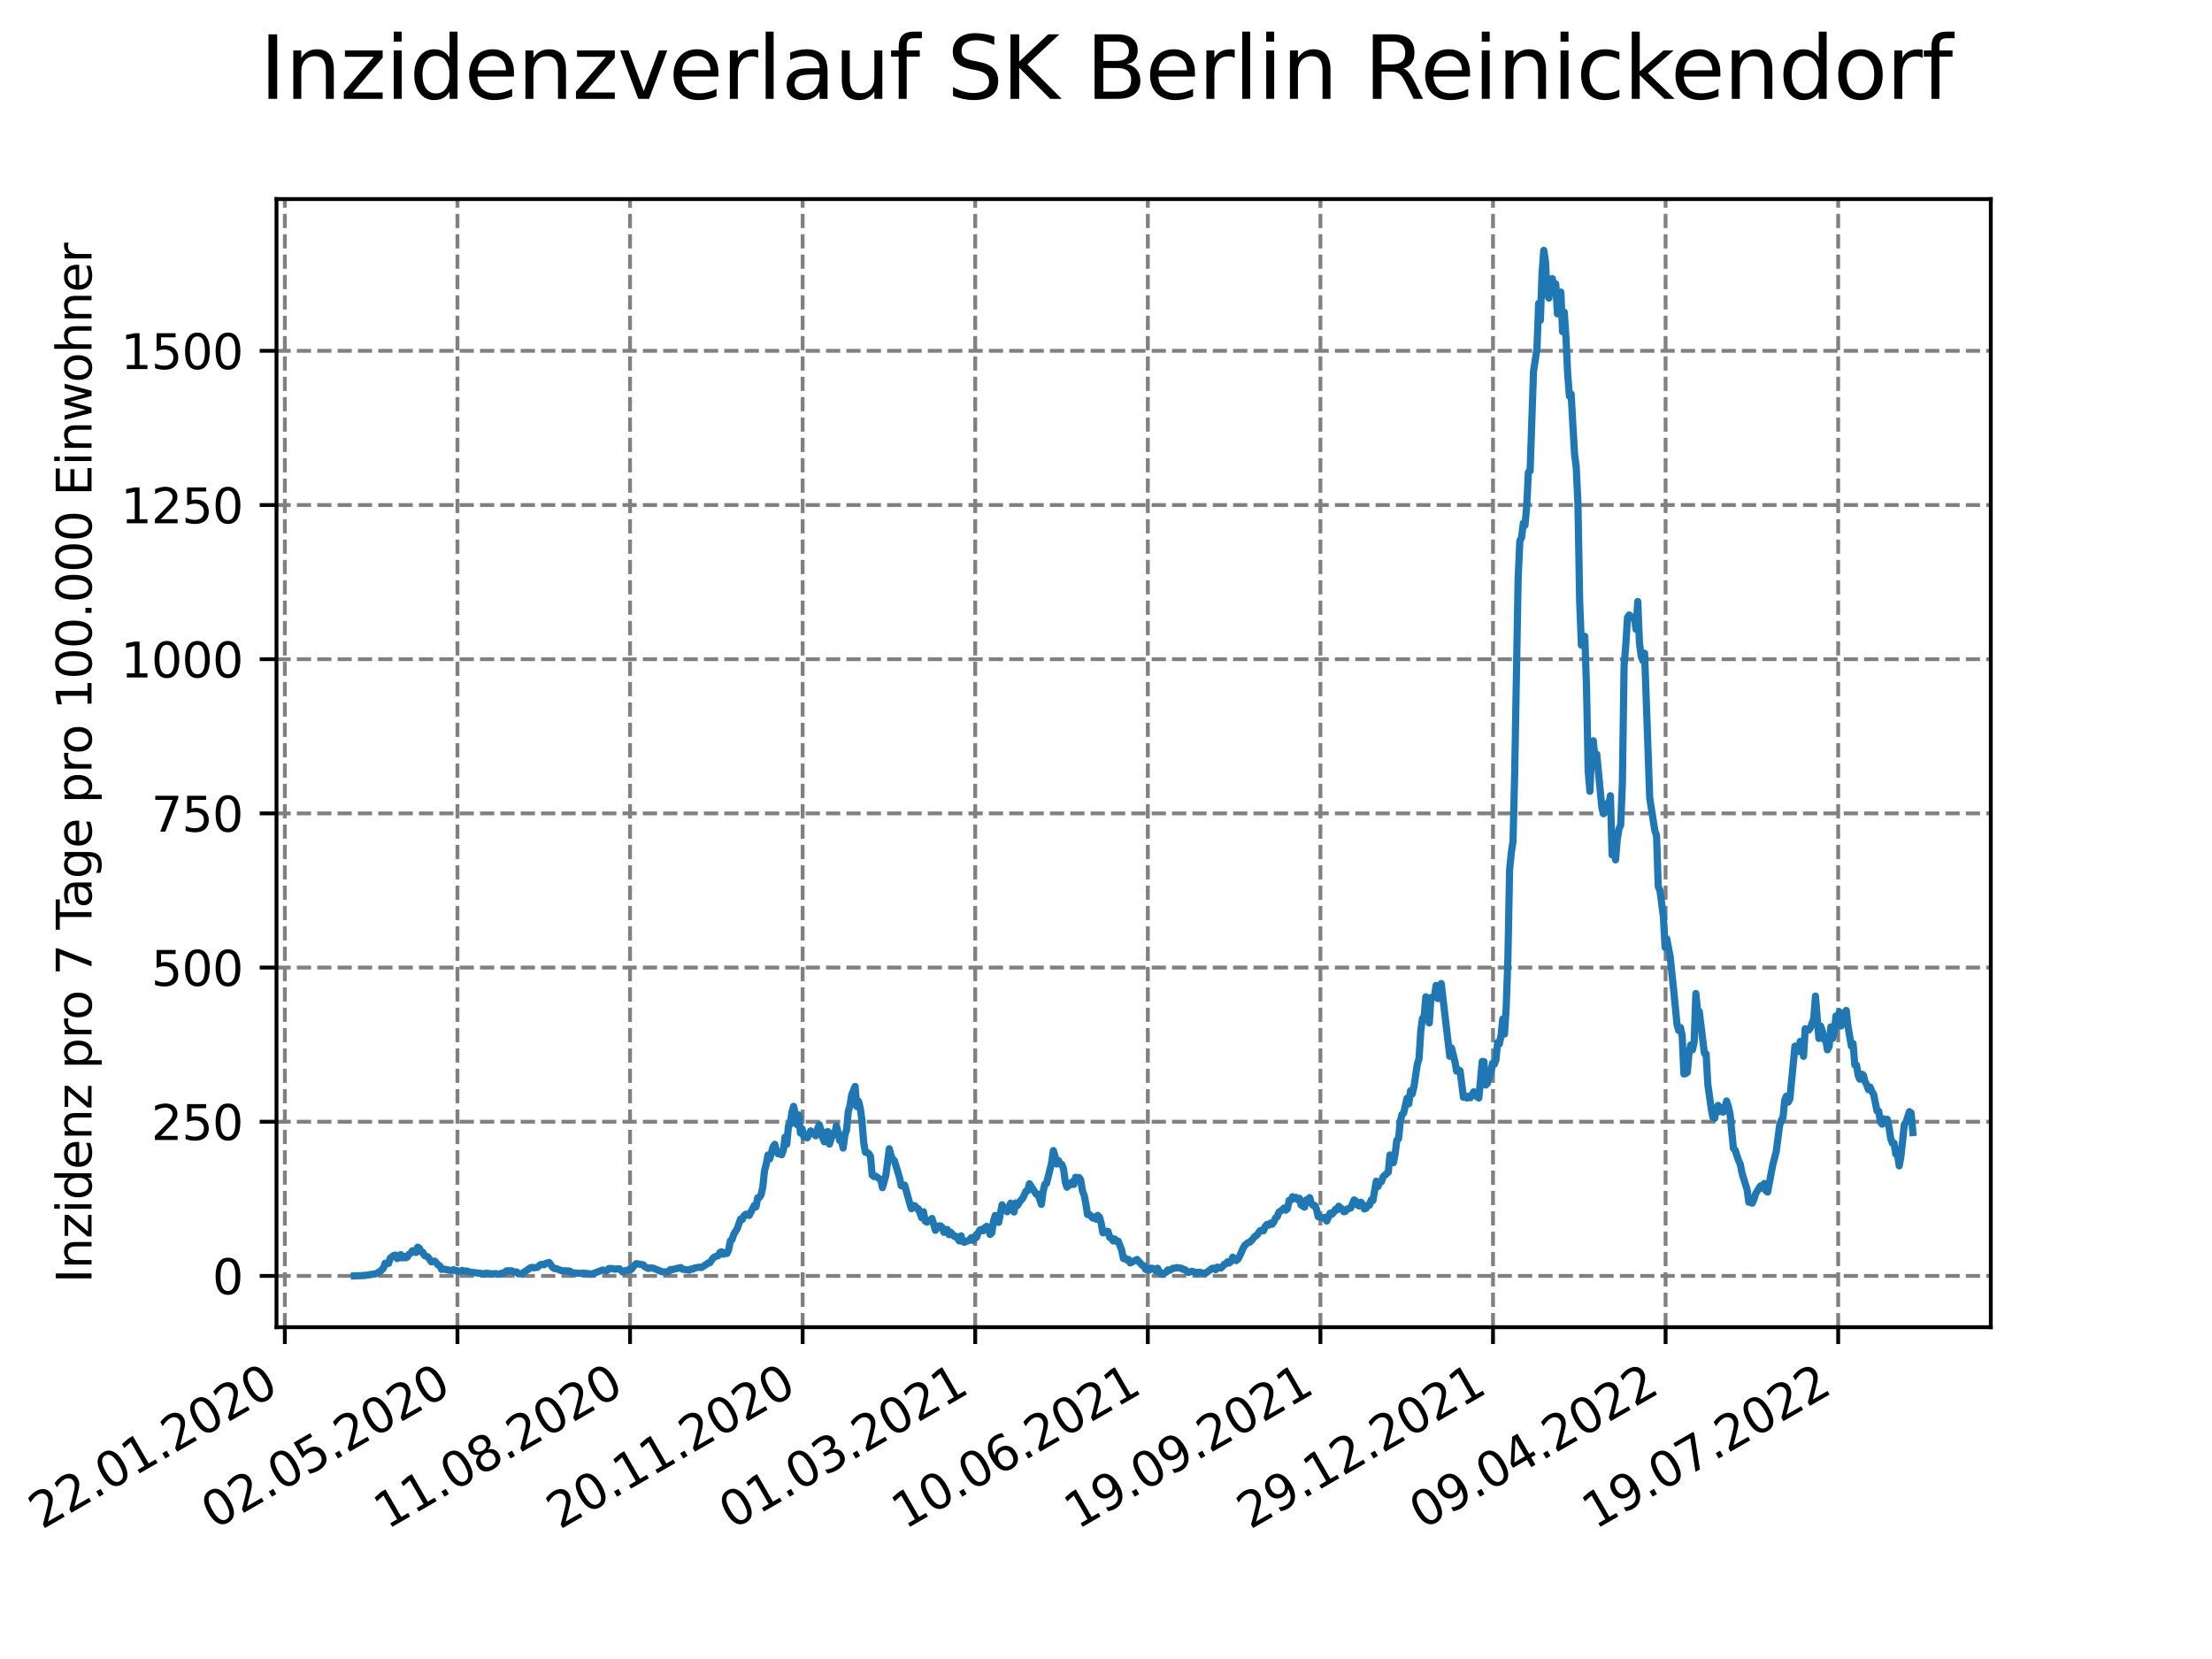 <?xml version="1.0" encoding="utf-8" standalone="no"?>
<!DOCTYPE svg PUBLIC "-//W3C//DTD SVG 1.1//EN"
  "http://www.w3.org/Graphics/SVG/1.1/DTD/svg11.dtd">
<svg xmlns:xlink="http://www.w3.org/1999/xlink" width="460.8pt" height="345.6pt" viewBox="0 0 460.8 345.6" xmlns="http://www.w3.org/2000/svg" version="1.1">
 <defs>
  <style type="text/css">*{stroke-linejoin: round; stroke-linecap: butt}</style>
 </defs>
 <g id="figure_1">
  <g id="patch_1">
   <path d="M 0 345.6 
L 460.8 345.6 
L 460.8 0 
L 0 0 
z
" style="fill: #ffffff"/>
  </g>
  <g id="axes_1">
   <g id="patch_2">
    <path d="M 57.6 276.48 
L 414.72 276.48 
L 414.72 41.472 
L 57.6 41.472 
z
" style="fill: #ffffff"/>
   </g>
   <g id="matplotlib.axis_1">
    <g id="xtick_1">
     <g id="line2d_1">
      <path d="M 59.341 276.48 
L 59.341 41.472 
" clip-path="url(#p5031fd08d4)" style="fill: none; stroke-dasharray: 2.96,1.28; stroke-dashoffset: 0; stroke: #808080; stroke-width: 0.8"/>
     </g>
     <g id="line2d_2">
      <defs>
       <path id="mb31aa13978" d="M 0 0 
L 0 3.5 
" style="stroke: #000000; stroke-width: 0.8"/>
      </defs>
      <g>
       <use xlink:href="#mb31aa13978" x="59.341" y="276.48" style="stroke: #000000; stroke-width: 0.8"/>
      </g>
     </g>
     <g id="text_1">
      <!-- 22.01.2020 -->
      <g transform="translate(8.716 318.689)rotate(-30)scale(0.1 -0.1)">
       <defs>
        <path id="DejaVuSans-32" d="M 1228 531 
L 3431 531 
L 3431 0 
L 469 0 
L 469 531 
Q 828 903 1448 1529 
Q 2069 2156 2228 2338 
Q 2531 2678 2651 2914 
Q 2772 3150 2772 3378 
Q 2772 3750 2511 3984 
Q 2250 4219 1831 4219 
Q 1534 4219 1204 4116 
Q 875 4013 500 3803 
L 500 4441 
Q 881 4594 1212 4672 
Q 1544 4750 1819 4750 
Q 2544 4750 2975 4387 
Q 3406 4025 3406 3419 
Q 3406 3131 3298 2873 
Q 3191 2616 2906 2266 
Q 2828 2175 2409 1742 
Q 1991 1309 1228 531 
z
" transform="scale(0.016)"/>
        <path id="DejaVuSans-2e" d="M 684 794 
L 1344 794 
L 1344 0 
L 684 0 
L 684 794 
z
" transform="scale(0.016)"/>
        <path id="DejaVuSans-30" d="M 2034 4250 
Q 1547 4250 1301 3770 
Q 1056 3291 1056 2328 
Q 1056 1369 1301 889 
Q 1547 409 2034 409 
Q 2525 409 2770 889 
Q 3016 1369 3016 2328 
Q 3016 3291 2770 3770 
Q 2525 4250 2034 4250 
z
M 2034 4750 
Q 2819 4750 3233 4129 
Q 3647 3509 3647 2328 
Q 3647 1150 3233 529 
Q 2819 -91 2034 -91 
Q 1250 -91 836 529 
Q 422 1150 422 2328 
Q 422 3509 836 4129 
Q 1250 4750 2034 4750 
z
" transform="scale(0.016)"/>
        <path id="DejaVuSans-31" d="M 794 531 
L 1825 531 
L 1825 4091 
L 703 3866 
L 703 4441 
L 1819 4666 
L 2450 4666 
L 2450 531 
L 3481 531 
L 3481 0 
L 794 0 
L 794 531 
z
" transform="scale(0.016)"/>
       </defs>
       <use xlink:href="#DejaVuSans-32"/>
       <use xlink:href="#DejaVuSans-32" x="63.623"/>
       <use xlink:href="#DejaVuSans-2e" x="127.246"/>
       <use xlink:href="#DejaVuSans-30" x="159.033"/>
       <use xlink:href="#DejaVuSans-31" x="222.656"/>
       <use xlink:href="#DejaVuSans-2e" x="286.279"/>
       <use xlink:href="#DejaVuSans-32" x="318.066"/>
       <use xlink:href="#DejaVuSans-30" x="381.689"/>
       <use xlink:href="#DejaVuSans-32" x="445.312"/>
       <use xlink:href="#DejaVuSans-30" x="508.936"/>
      </g>
     </g>
    </g>
    <g id="xtick_2">
     <g id="line2d_3">
      <path d="M 95.295 276.48 
L 95.295 41.472 
" clip-path="url(#p5031fd08d4)" style="fill: none; stroke-dasharray: 2.96,1.28; stroke-dashoffset: 0; stroke: #808080; stroke-width: 0.8"/>
     </g>
     <g id="line2d_4">
      <g>
       <use xlink:href="#mb31aa13978" x="95.295" y="276.48" style="stroke: #000000; stroke-width: 0.8"/>
      </g>
     </g>
     <g id="text_2">
      <!-- 02.05.2020 -->
      <g transform="translate(44.67 318.689)rotate(-30)scale(0.1 -0.1)">
       <defs>
        <path id="DejaVuSans-35" d="M 691 4666 
L 3169 4666 
L 3169 4134 
L 1269 4134 
L 1269 2991 
Q 1406 3038 1543 3061 
Q 1681 3084 1819 3084 
Q 2600 3084 3056 2656 
Q 3513 2228 3513 1497 
Q 3513 744 3044 326 
Q 2575 -91 1722 -91 
Q 1428 -91 1123 -41 
Q 819 9 494 109 
L 494 744 
Q 775 591 1075 516 
Q 1375 441 1709 441 
Q 2250 441 2565 725 
Q 2881 1009 2881 1497 
Q 2881 1984 2565 2268 
Q 2250 2553 1709 2553 
Q 1456 2553 1204 2497 
Q 953 2441 691 2322 
L 691 4666 
z
" transform="scale(0.016)"/>
       </defs>
       <use xlink:href="#DejaVuSans-30"/>
       <use xlink:href="#DejaVuSans-32" x="63.623"/>
       <use xlink:href="#DejaVuSans-2e" x="127.246"/>
       <use xlink:href="#DejaVuSans-30" x="159.033"/>
       <use xlink:href="#DejaVuSans-35" x="222.656"/>
       <use xlink:href="#DejaVuSans-2e" x="286.279"/>
       <use xlink:href="#DejaVuSans-32" x="318.066"/>
       <use xlink:href="#DejaVuSans-30" x="381.689"/>
       <use xlink:href="#DejaVuSans-32" x="445.312"/>
       <use xlink:href="#DejaVuSans-30" x="508.936"/>
      </g>
     </g>
    </g>
    <g id="xtick_3">
     <g id="line2d_5">
      <path d="M 131.249 276.48 
L 131.249 41.472 
" clip-path="url(#p5031fd08d4)" style="fill: none; stroke-dasharray: 2.96,1.28; stroke-dashoffset: 0; stroke: #808080; stroke-width: 0.8"/>
     </g>
     <g id="line2d_6">
      <g>
       <use xlink:href="#mb31aa13978" x="131.249" y="276.48" style="stroke: #000000; stroke-width: 0.8"/>
      </g>
     </g>
     <g id="text_3">
      <!-- 11.08.2020 -->
      <g transform="translate(80.624 318.689)rotate(-30)scale(0.1 -0.1)">
       <defs>
        <path id="DejaVuSans-38" d="M 2034 2216 
Q 1584 2216 1326 1975 
Q 1069 1734 1069 1313 
Q 1069 891 1326 650 
Q 1584 409 2034 409 
Q 2484 409 2743 651 
Q 3003 894 3003 1313 
Q 3003 1734 2745 1975 
Q 2488 2216 2034 2216 
z
M 1403 2484 
Q 997 2584 770 2862 
Q 544 3141 544 3541 
Q 544 4100 942 4425 
Q 1341 4750 2034 4750 
Q 2731 4750 3128 4425 
Q 3525 4100 3525 3541 
Q 3525 3141 3298 2862 
Q 3072 2584 2669 2484 
Q 3125 2378 3379 2068 
Q 3634 1759 3634 1313 
Q 3634 634 3220 271 
Q 2806 -91 2034 -91 
Q 1263 -91 848 271 
Q 434 634 434 1313 
Q 434 1759 690 2068 
Q 947 2378 1403 2484 
z
M 1172 3481 
Q 1172 3119 1398 2916 
Q 1625 2713 2034 2713 
Q 2441 2713 2670 2916 
Q 2900 3119 2900 3481 
Q 2900 3844 2670 4047 
Q 2441 4250 2034 4250 
Q 1625 4250 1398 4047 
Q 1172 3844 1172 3481 
z
" transform="scale(0.016)"/>
       </defs>
       <use xlink:href="#DejaVuSans-31"/>
       <use xlink:href="#DejaVuSans-31" x="63.623"/>
       <use xlink:href="#DejaVuSans-2e" x="127.246"/>
       <use xlink:href="#DejaVuSans-30" x="159.033"/>
       <use xlink:href="#DejaVuSans-38" x="222.656"/>
       <use xlink:href="#DejaVuSans-2e" x="286.279"/>
       <use xlink:href="#DejaVuSans-32" x="318.066"/>
       <use xlink:href="#DejaVuSans-30" x="381.689"/>
       <use xlink:href="#DejaVuSans-32" x="445.312"/>
       <use xlink:href="#DejaVuSans-30" x="508.936"/>
      </g>
     </g>
    </g>
    <g id="xtick_4">
     <g id="line2d_7">
      <path d="M 167.204 276.48 
L 167.204 41.472 
" clip-path="url(#p5031fd08d4)" style="fill: none; stroke-dasharray: 2.96,1.28; stroke-dashoffset: 0; stroke: #808080; stroke-width: 0.8"/>
     </g>
     <g id="line2d_8">
      <g>
       <use xlink:href="#mb31aa13978" x="167.204" y="276.48" style="stroke: #000000; stroke-width: 0.8"/>
      </g>
     </g>
     <g id="text_4">
      <!-- 20.11.2020 -->
      <g transform="translate(116.578 318.689)rotate(-30)scale(0.1 -0.1)">
       <use xlink:href="#DejaVuSans-32"/>
       <use xlink:href="#DejaVuSans-30" x="63.623"/>
       <use xlink:href="#DejaVuSans-2e" x="127.246"/>
       <use xlink:href="#DejaVuSans-31" x="159.033"/>
       <use xlink:href="#DejaVuSans-31" x="222.656"/>
       <use xlink:href="#DejaVuSans-2e" x="286.279"/>
       <use xlink:href="#DejaVuSans-32" x="318.066"/>
       <use xlink:href="#DejaVuSans-30" x="381.689"/>
       <use xlink:href="#DejaVuSans-32" x="445.312"/>
       <use xlink:href="#DejaVuSans-30" x="508.936"/>
      </g>
     </g>
    </g>
    <g id="xtick_5">
     <g id="line2d_9">
      <path d="M 203.158 276.48 
L 203.158 41.472 
" clip-path="url(#p5031fd08d4)" style="fill: none; stroke-dasharray: 2.96,1.28; stroke-dashoffset: 0; stroke: #808080; stroke-width: 0.8"/>
     </g>
     <g id="line2d_10">
      <g>
       <use xlink:href="#mb31aa13978" x="203.158" y="276.48" style="stroke: #000000; stroke-width: 0.8"/>
      </g>
     </g>
     <g id="text_5">
      <!-- 01.03.2021 -->
      <g transform="translate(152.532 318.689)rotate(-30)scale(0.1 -0.1)">
       <defs>
        <path id="DejaVuSans-33" d="M 2597 2516 
Q 3050 2419 3304 2112 
Q 3559 1806 3559 1356 
Q 3559 666 3084 287 
Q 2609 -91 1734 -91 
Q 1441 -91 1130 -33 
Q 819 25 488 141 
L 488 750 
Q 750 597 1062 519 
Q 1375 441 1716 441 
Q 2309 441 2620 675 
Q 2931 909 2931 1356 
Q 2931 1769 2642 2001 
Q 2353 2234 1838 2234 
L 1294 2234 
L 1294 2753 
L 1863 2753 
Q 2328 2753 2575 2939 
Q 2822 3125 2822 3475 
Q 2822 3834 2567 4026 
Q 2313 4219 1838 4219 
Q 1578 4219 1281 4162 
Q 984 4106 628 3988 
L 628 4550 
Q 988 4650 1302 4700 
Q 1616 4750 1894 4750 
Q 2613 4750 3031 4423 
Q 3450 4097 3450 3541 
Q 3450 3153 3228 2886 
Q 3006 2619 2597 2516 
z
" transform="scale(0.016)"/>
       </defs>
       <use xlink:href="#DejaVuSans-30"/>
       <use xlink:href="#DejaVuSans-31" x="63.623"/>
       <use xlink:href="#DejaVuSans-2e" x="127.246"/>
       <use xlink:href="#DejaVuSans-30" x="159.033"/>
       <use xlink:href="#DejaVuSans-33" x="222.656"/>
       <use xlink:href="#DejaVuSans-2e" x="286.279"/>
       <use xlink:href="#DejaVuSans-32" x="318.066"/>
       <use xlink:href="#DejaVuSans-30" x="381.689"/>
       <use xlink:href="#DejaVuSans-32" x="445.312"/>
       <use xlink:href="#DejaVuSans-31" x="508.936"/>
      </g>
     </g>
    </g>
    <g id="xtick_6">
     <g id="line2d_11">
      <path d="M 239.112 276.48 
L 239.112 41.472 
" clip-path="url(#p5031fd08d4)" style="fill: none; stroke-dasharray: 2.96,1.28; stroke-dashoffset: 0; stroke: #808080; stroke-width: 0.8"/>
     </g>
     <g id="line2d_12">
      <g>
       <use xlink:href="#mb31aa13978" x="239.112" y="276.48" style="stroke: #000000; stroke-width: 0.8"/>
      </g>
     </g>
     <g id="text_6">
      <!-- 10.06.2021 -->
      <g transform="translate(188.486 318.689)rotate(-30)scale(0.1 -0.1)">
       <defs>
        <path id="DejaVuSans-36" d="M 2113 2584 
Q 1688 2584 1439 2293 
Q 1191 2003 1191 1497 
Q 1191 994 1439 701 
Q 1688 409 2113 409 
Q 2538 409 2786 701 
Q 3034 994 3034 1497 
Q 3034 2003 2786 2293 
Q 2538 2584 2113 2584 
z
M 3366 4563 
L 3366 3988 
Q 3128 4100 2886 4159 
Q 2644 4219 2406 4219 
Q 1781 4219 1451 3797 
Q 1122 3375 1075 2522 
Q 1259 2794 1537 2939 
Q 1816 3084 2150 3084 
Q 2853 3084 3261 2657 
Q 3669 2231 3669 1497 
Q 3669 778 3244 343 
Q 2819 -91 2113 -91 
Q 1303 -91 875 529 
Q 447 1150 447 2328 
Q 447 3434 972 4092 
Q 1497 4750 2381 4750 
Q 2619 4750 2861 4703 
Q 3103 4656 3366 4563 
z
" transform="scale(0.016)"/>
       </defs>
       <use xlink:href="#DejaVuSans-31"/>
       <use xlink:href="#DejaVuSans-30" x="63.623"/>
       <use xlink:href="#DejaVuSans-2e" x="127.246"/>
       <use xlink:href="#DejaVuSans-30" x="159.033"/>
       <use xlink:href="#DejaVuSans-36" x="222.656"/>
       <use xlink:href="#DejaVuSans-2e" x="286.279"/>
       <use xlink:href="#DejaVuSans-32" x="318.066"/>
       <use xlink:href="#DejaVuSans-30" x="381.689"/>
       <use xlink:href="#DejaVuSans-32" x="445.312"/>
       <use xlink:href="#DejaVuSans-31" x="508.936"/>
      </g>
     </g>
    </g>
    <g id="xtick_7">
     <g id="line2d_13">
      <path d="M 275.066 276.48 
L 275.066 41.472 
" clip-path="url(#p5031fd08d4)" style="fill: none; stroke-dasharray: 2.96,1.28; stroke-dashoffset: 0; stroke: #808080; stroke-width: 0.8"/>
     </g>
     <g id="line2d_14">
      <g>
       <use xlink:href="#mb31aa13978" x="275.066" y="276.48" style="stroke: #000000; stroke-width: 0.8"/>
      </g>
     </g>
     <g id="text_7">
      <!-- 19.09.2021 -->
      <g transform="translate(224.441 318.689)rotate(-30)scale(0.1 -0.1)">
       <defs>
        <path id="DejaVuSans-39" d="M 703 97 
L 703 672 
Q 941 559 1184 500 
Q 1428 441 1663 441 
Q 2288 441 2617 861 
Q 2947 1281 2994 2138 
Q 2813 1869 2534 1725 
Q 2256 1581 1919 1581 
Q 1219 1581 811 2004 
Q 403 2428 403 3163 
Q 403 3881 828 4315 
Q 1253 4750 1959 4750 
Q 2769 4750 3195 4129 
Q 3622 3509 3622 2328 
Q 3622 1225 3098 567 
Q 2575 -91 1691 -91 
Q 1453 -91 1209 -44 
Q 966 3 703 97 
z
M 1959 2075 
Q 2384 2075 2632 2365 
Q 2881 2656 2881 3163 
Q 2881 3666 2632 3958 
Q 2384 4250 1959 4250 
Q 1534 4250 1286 3958 
Q 1038 3666 1038 3163 
Q 1038 2656 1286 2365 
Q 1534 2075 1959 2075 
z
" transform="scale(0.016)"/>
       </defs>
       <use xlink:href="#DejaVuSans-31"/>
       <use xlink:href="#DejaVuSans-39" x="63.623"/>
       <use xlink:href="#DejaVuSans-2e" x="127.246"/>
       <use xlink:href="#DejaVuSans-30" x="159.033"/>
       <use xlink:href="#DejaVuSans-39" x="222.656"/>
       <use xlink:href="#DejaVuSans-2e" x="286.279"/>
       <use xlink:href="#DejaVuSans-32" x="318.066"/>
       <use xlink:href="#DejaVuSans-30" x="381.689"/>
       <use xlink:href="#DejaVuSans-32" x="445.312"/>
       <use xlink:href="#DejaVuSans-31" x="508.936"/>
      </g>
     </g>
    </g>
    <g id="xtick_8">
     <g id="line2d_15">
      <path d="M 311.02 276.48 
L 311.02 41.472 
" clip-path="url(#p5031fd08d4)" style="fill: none; stroke-dasharray: 2.96,1.28; stroke-dashoffset: 0; stroke: #808080; stroke-width: 0.8"/>
     </g>
     <g id="line2d_16">
      <g>
       <use xlink:href="#mb31aa13978" x="311.02" y="276.48" style="stroke: #000000; stroke-width: 0.8"/>
      </g>
     </g>
     <g id="text_8">
      <!-- 29.12.2021 -->
      <g transform="translate(260.395 318.689)rotate(-30)scale(0.1 -0.1)">
       <use xlink:href="#DejaVuSans-32"/>
       <use xlink:href="#DejaVuSans-39" x="63.623"/>
       <use xlink:href="#DejaVuSans-2e" x="127.246"/>
       <use xlink:href="#DejaVuSans-31" x="159.033"/>
       <use xlink:href="#DejaVuSans-32" x="222.656"/>
       <use xlink:href="#DejaVuSans-2e" x="286.279"/>
       <use xlink:href="#DejaVuSans-32" x="318.066"/>
       <use xlink:href="#DejaVuSans-30" x="381.689"/>
       <use xlink:href="#DejaVuSans-32" x="445.312"/>
       <use xlink:href="#DejaVuSans-31" x="508.936"/>
      </g>
     </g>
    </g>
    <g id="xtick_9">
     <g id="line2d_17">
      <path d="M 346.974 276.48 
L 346.974 41.472 
" clip-path="url(#p5031fd08d4)" style="fill: none; stroke-dasharray: 2.96,1.28; stroke-dashoffset: 0; stroke: #808080; stroke-width: 0.8"/>
     </g>
     <g id="line2d_18">
      <g>
       <use xlink:href="#mb31aa13978" x="346.974" y="276.48" style="stroke: #000000; stroke-width: 0.8"/>
      </g>
     </g>
     <g id="text_9">
      <!-- 09.04.2022 -->
      <g transform="translate(296.349 318.689)rotate(-30)scale(0.1 -0.1)">
       <defs>
        <path id="DejaVuSans-34" d="M 2419 4116 
L 825 1625 
L 2419 1625 
L 2419 4116 
z
M 2253 4666 
L 3047 4666 
L 3047 1625 
L 3713 1625 
L 3713 1100 
L 3047 1100 
L 3047 0 
L 2419 0 
L 2419 1100 
L 313 1100 
L 313 1709 
L 2253 4666 
z
" transform="scale(0.016)"/>
       </defs>
       <use xlink:href="#DejaVuSans-30"/>
       <use xlink:href="#DejaVuSans-39" x="63.623"/>
       <use xlink:href="#DejaVuSans-2e" x="127.246"/>
       <use xlink:href="#DejaVuSans-30" x="159.033"/>
       <use xlink:href="#DejaVuSans-34" x="222.656"/>
       <use xlink:href="#DejaVuSans-2e" x="286.279"/>
       <use xlink:href="#DejaVuSans-32" x="318.066"/>
       <use xlink:href="#DejaVuSans-30" x="381.689"/>
       <use xlink:href="#DejaVuSans-32" x="445.312"/>
       <use xlink:href="#DejaVuSans-32" x="508.936"/>
      </g>
     </g>
    </g>
    <g id="xtick_10">
     <g id="line2d_19">
      <path d="M 382.928 276.48 
L 382.928 41.472 
" clip-path="url(#p5031fd08d4)" style="fill: none; stroke-dasharray: 2.96,1.28; stroke-dashoffset: 0; stroke: #808080; stroke-width: 0.8"/>
     </g>
     <g id="line2d_20">
      <g>
       <use xlink:href="#mb31aa13978" x="382.928" y="276.48" style="stroke: #000000; stroke-width: 0.8"/>
      </g>
     </g>
     <g id="text_10">
      <!-- 19.07.2022 -->
      <g transform="translate(332.303 318.689)rotate(-30)scale(0.1 -0.1)">
       <defs>
        <path id="DejaVuSans-37" d="M 525 4666 
L 3525 4666 
L 3525 4397 
L 1831 0 
L 1172 0 
L 2766 4134 
L 525 4134 
L 525 4666 
z
" transform="scale(0.016)"/>
       </defs>
       <use xlink:href="#DejaVuSans-31"/>
       <use xlink:href="#DejaVuSans-39" x="63.623"/>
       <use xlink:href="#DejaVuSans-2e" x="127.246"/>
       <use xlink:href="#DejaVuSans-30" x="159.033"/>
       <use xlink:href="#DejaVuSans-37" x="222.656"/>
       <use xlink:href="#DejaVuSans-2e" x="286.279"/>
       <use xlink:href="#DejaVuSans-32" x="318.066"/>
       <use xlink:href="#DejaVuSans-30" x="381.689"/>
       <use xlink:href="#DejaVuSans-32" x="445.312"/>
       <use xlink:href="#DejaVuSans-32" x="508.936"/>
      </g>
     </g>
    </g>
   </g>
   <g id="matplotlib.axis_2">
    <g id="ytick_1">
     <g id="line2d_21">
      <path d="M 57.6 265.798 
L 414.72 265.798 
" clip-path="url(#p5031fd08d4)" style="fill: none; stroke-dasharray: 2.96,1.28; stroke-dashoffset: 0; stroke: #808080; stroke-width: 0.8"/>
     </g>
     <g id="line2d_22">
      <defs>
       <path id="mb76b9c5805" d="M 0 0 
L -3.5 0 
" style="stroke: #000000; stroke-width: 0.8"/>
      </defs>
      <g>
       <use xlink:href="#mb76b9c5805" x="57.6" y="265.798" style="stroke: #000000; stroke-width: 0.8"/>
      </g>
     </g>
     <g id="text_11">
      <!-- 0 -->
      <g transform="translate(44.237 269.597)scale(0.1 -0.1)">
       <use xlink:href="#DejaVuSans-30"/>
      </g>
     </g>
    </g>
    <g id="ytick_2">
     <g id="line2d_23">
      <path d="M 57.6 233.679 
L 414.72 233.679 
" clip-path="url(#p5031fd08d4)" style="fill: none; stroke-dasharray: 2.96,1.28; stroke-dashoffset: 0; stroke: #808080; stroke-width: 0.8"/>
     </g>
     <g id="line2d_24">
      <g>
       <use xlink:href="#mb76b9c5805" x="57.6" y="233.679" style="stroke: #000000; stroke-width: 0.8"/>
      </g>
     </g>
     <g id="text_12">
      <!-- 250 -->
      <g transform="translate(31.512 237.478)scale(0.1 -0.1)">
       <use xlink:href="#DejaVuSans-32"/>
       <use xlink:href="#DejaVuSans-35" x="63.623"/>
       <use xlink:href="#DejaVuSans-30" x="127.246"/>
      </g>
     </g>
    </g>
    <g id="ytick_3">
     <g id="line2d_25">
      <path d="M 57.6 201.56 
L 414.72 201.56 
" clip-path="url(#p5031fd08d4)" style="fill: none; stroke-dasharray: 2.96,1.28; stroke-dashoffset: 0; stroke: #808080; stroke-width: 0.8"/>
     </g>
     <g id="line2d_26">
      <g>
       <use xlink:href="#mb76b9c5805" x="57.6" y="201.56" style="stroke: #000000; stroke-width: 0.8"/>
      </g>
     </g>
     <g id="text_13">
      <!-- 500 -->
      <g transform="translate(31.512 205.359)scale(0.1 -0.1)">
       <use xlink:href="#DejaVuSans-35"/>
       <use xlink:href="#DejaVuSans-30" x="63.623"/>
       <use xlink:href="#DejaVuSans-30" x="127.246"/>
      </g>
     </g>
    </g>
    <g id="ytick_4">
     <g id="line2d_27">
      <path d="M 57.6 169.441 
L 414.72 169.441 
" clip-path="url(#p5031fd08d4)" style="fill: none; stroke-dasharray: 2.96,1.28; stroke-dashoffset: 0; stroke: #808080; stroke-width: 0.8"/>
     </g>
     <g id="line2d_28">
      <g>
       <use xlink:href="#mb76b9c5805" x="57.6" y="169.441" style="stroke: #000000; stroke-width: 0.8"/>
      </g>
     </g>
     <g id="text_14">
      <!-- 750 -->
      <g transform="translate(31.512 173.241)scale(0.1 -0.1)">
       <use xlink:href="#DejaVuSans-37"/>
       <use xlink:href="#DejaVuSans-35" x="63.623"/>
       <use xlink:href="#DejaVuSans-30" x="127.246"/>
      </g>
     </g>
    </g>
    <g id="ytick_5">
     <g id="line2d_29">
      <path d="M 57.6 137.323 
L 414.72 137.323 
" clip-path="url(#p5031fd08d4)" style="fill: none; stroke-dasharray: 2.96,1.28; stroke-dashoffset: 0; stroke: #808080; stroke-width: 0.8"/>
     </g>
     <g id="line2d_30">
      <g>
       <use xlink:href="#mb76b9c5805" x="57.6" y="137.323" style="stroke: #000000; stroke-width: 0.8"/>
      </g>
     </g>
     <g id="text_15">
      <!-- 1000 -->
      <g transform="translate(25.15 141.122)scale(0.1 -0.1)">
       <use xlink:href="#DejaVuSans-31"/>
       <use xlink:href="#DejaVuSans-30" x="63.623"/>
       <use xlink:href="#DejaVuSans-30" x="127.246"/>
       <use xlink:href="#DejaVuSans-30" x="190.869"/>
      </g>
     </g>
    </g>
    <g id="ytick_6">
     <g id="line2d_31">
      <path d="M 57.6 105.204 
L 414.72 105.204 
" clip-path="url(#p5031fd08d4)" style="fill: none; stroke-dasharray: 2.96,1.28; stroke-dashoffset: 0; stroke: #808080; stroke-width: 0.8"/>
     </g>
     <g id="line2d_32">
      <g>
       <use xlink:href="#mb76b9c5805" x="57.6" y="105.204" style="stroke: #000000; stroke-width: 0.8"/>
      </g>
     </g>
     <g id="text_16">
      <!-- 1250 -->
      <g transform="translate(25.15 109.003)scale(0.1 -0.1)">
       <use xlink:href="#DejaVuSans-31"/>
       <use xlink:href="#DejaVuSans-32" x="63.623"/>
       <use xlink:href="#DejaVuSans-35" x="127.246"/>
       <use xlink:href="#DejaVuSans-30" x="190.869"/>
      </g>
     </g>
    </g>
    <g id="ytick_7">
     <g id="line2d_33">
      <path d="M 57.6 73.085 
L 414.72 73.085 
" clip-path="url(#p5031fd08d4)" style="fill: none; stroke-dasharray: 2.96,1.28; stroke-dashoffset: 0; stroke: #808080; stroke-width: 0.8"/>
     </g>
     <g id="line2d_34">
      <g>
       <use xlink:href="#mb76b9c5805" x="57.6" y="73.085" style="stroke: #000000; stroke-width: 0.8"/>
      </g>
     </g>
     <g id="text_17">
      <!-- 1500 -->
      <g transform="translate(25.15 76.884)scale(0.1 -0.1)">
       <use xlink:href="#DejaVuSans-31"/>
       <use xlink:href="#DejaVuSans-35" x="63.623"/>
       <use xlink:href="#DejaVuSans-30" x="127.246"/>
       <use xlink:href="#DejaVuSans-30" x="190.869"/>
      </g>
     </g>
    </g>
    <g id="text_18">
     <!-- Inzidenz pro 7 Tage pro 100.000 Einwohner -->
     <g transform="translate(19.07 267.301)rotate(-90)scale(0.1 -0.1)">
      <defs>
       <path id="DejaVuSans-49" d="M 628 4666 
L 1259 4666 
L 1259 0 
L 628 0 
L 628 4666 
z
" transform="scale(0.016)"/>
       <path id="DejaVuSans-6e" d="M 3513 2113 
L 3513 0 
L 2938 0 
L 2938 2094 
Q 2938 2591 2744 2837 
Q 2550 3084 2163 3084 
Q 1697 3084 1428 2787 
Q 1159 2491 1159 1978 
L 1159 0 
L 581 0 
L 581 3500 
L 1159 3500 
L 1159 2956 
Q 1366 3272 1645 3428 
Q 1925 3584 2291 3584 
Q 2894 3584 3203 3211 
Q 3513 2838 3513 2113 
z
" transform="scale(0.016)"/>
       <path id="DejaVuSans-7a" d="M 353 3500 
L 3084 3500 
L 3084 2975 
L 922 459 
L 3084 459 
L 3084 0 
L 275 0 
L 275 525 
L 2438 3041 
L 353 3041 
L 353 3500 
z
" transform="scale(0.016)"/>
       <path id="DejaVuSans-69" d="M 603 3500 
L 1178 3500 
L 1178 0 
L 603 0 
L 603 3500 
z
M 603 4863 
L 1178 4863 
L 1178 4134 
L 603 4134 
L 603 4863 
z
" transform="scale(0.016)"/>
       <path id="DejaVuSans-64" d="M 2906 2969 
L 2906 4863 
L 3481 4863 
L 3481 0 
L 2906 0 
L 2906 525 
Q 2725 213 2448 61 
Q 2172 -91 1784 -91 
Q 1150 -91 751 415 
Q 353 922 353 1747 
Q 353 2572 751 3078 
Q 1150 3584 1784 3584 
Q 2172 3584 2448 3432 
Q 2725 3281 2906 2969 
z
M 947 1747 
Q 947 1113 1208 752 
Q 1469 391 1925 391 
Q 2381 391 2643 752 
Q 2906 1113 2906 1747 
Q 2906 2381 2643 2742 
Q 2381 3103 1925 3103 
Q 1469 3103 1208 2742 
Q 947 2381 947 1747 
z
" transform="scale(0.016)"/>
       <path id="DejaVuSans-65" d="M 3597 1894 
L 3597 1613 
L 953 1613 
Q 991 1019 1311 708 
Q 1631 397 2203 397 
Q 2534 397 2845 478 
Q 3156 559 3463 722 
L 3463 178 
Q 3153 47 2828 -22 
Q 2503 -91 2169 -91 
Q 1331 -91 842 396 
Q 353 884 353 1716 
Q 353 2575 817 3079 
Q 1281 3584 2069 3584 
Q 2775 3584 3186 3129 
Q 3597 2675 3597 1894 
z
M 3022 2063 
Q 3016 2534 2758 2815 
Q 2500 3097 2075 3097 
Q 1594 3097 1305 2825 
Q 1016 2553 972 2059 
L 3022 2063 
z
" transform="scale(0.016)"/>
       <path id="DejaVuSans-20" transform="scale(0.016)"/>
       <path id="DejaVuSans-70" d="M 1159 525 
L 1159 -1331 
L 581 -1331 
L 581 3500 
L 1159 3500 
L 1159 2969 
Q 1341 3281 1617 3432 
Q 1894 3584 2278 3584 
Q 2916 3584 3314 3078 
Q 3713 2572 3713 1747 
Q 3713 922 3314 415 
Q 2916 -91 2278 -91 
Q 1894 -91 1617 61 
Q 1341 213 1159 525 
z
M 3116 1747 
Q 3116 2381 2855 2742 
Q 2594 3103 2138 3103 
Q 1681 3103 1420 2742 
Q 1159 2381 1159 1747 
Q 1159 1113 1420 752 
Q 1681 391 2138 391 
Q 2594 391 2855 752 
Q 3116 1113 3116 1747 
z
" transform="scale(0.016)"/>
       <path id="DejaVuSans-72" d="M 2631 2963 
Q 2534 3019 2420 3045 
Q 2306 3072 2169 3072 
Q 1681 3072 1420 2755 
Q 1159 2438 1159 1844 
L 1159 0 
L 581 0 
L 581 3500 
L 1159 3500 
L 1159 2956 
Q 1341 3275 1631 3429 
Q 1922 3584 2338 3584 
Q 2397 3584 2469 3576 
Q 2541 3569 2628 3553 
L 2631 2963 
z
" transform="scale(0.016)"/>
       <path id="DejaVuSans-6f" d="M 1959 3097 
Q 1497 3097 1228 2736 
Q 959 2375 959 1747 
Q 959 1119 1226 758 
Q 1494 397 1959 397 
Q 2419 397 2687 759 
Q 2956 1122 2956 1747 
Q 2956 2369 2687 2733 
Q 2419 3097 1959 3097 
z
M 1959 3584 
Q 2709 3584 3137 3096 
Q 3566 2609 3566 1747 
Q 3566 888 3137 398 
Q 2709 -91 1959 -91 
Q 1206 -91 779 398 
Q 353 888 353 1747 
Q 353 2609 779 3096 
Q 1206 3584 1959 3584 
z
" transform="scale(0.016)"/>
       <path id="DejaVuSans-54" d="M -19 4666 
L 3928 4666 
L 3928 4134 
L 2272 4134 
L 2272 0 
L 1638 0 
L 1638 4134 
L -19 4134 
L -19 4666 
z
" transform="scale(0.016)"/>
       <path id="DejaVuSans-61" d="M 2194 1759 
Q 1497 1759 1228 1600 
Q 959 1441 959 1056 
Q 959 750 1161 570 
Q 1363 391 1709 391 
Q 2188 391 2477 730 
Q 2766 1069 2766 1631 
L 2766 1759 
L 2194 1759 
z
M 3341 1997 
L 3341 0 
L 2766 0 
L 2766 531 
Q 2569 213 2275 61 
Q 1981 -91 1556 -91 
Q 1019 -91 701 211 
Q 384 513 384 1019 
Q 384 1609 779 1909 
Q 1175 2209 1959 2209 
L 2766 2209 
L 2766 2266 
Q 2766 2663 2505 2880 
Q 2244 3097 1772 3097 
Q 1472 3097 1187 3025 
Q 903 2953 641 2809 
L 641 3341 
Q 956 3463 1253 3523 
Q 1550 3584 1831 3584 
Q 2591 3584 2966 3190 
Q 3341 2797 3341 1997 
z
" transform="scale(0.016)"/>
       <path id="DejaVuSans-67" d="M 2906 1791 
Q 2906 2416 2648 2759 
Q 2391 3103 1925 3103 
Q 1463 3103 1205 2759 
Q 947 2416 947 1791 
Q 947 1169 1205 825 
Q 1463 481 1925 481 
Q 2391 481 2648 825 
Q 2906 1169 2906 1791 
z
M 3481 434 
Q 3481 -459 3084 -895 
Q 2688 -1331 1869 -1331 
Q 1566 -1331 1297 -1286 
Q 1028 -1241 775 -1147 
L 775 -588 
Q 1028 -725 1275 -790 
Q 1522 -856 1778 -856 
Q 2344 -856 2625 -561 
Q 2906 -266 2906 331 
L 2906 616 
Q 2728 306 2450 153 
Q 2172 0 1784 0 
Q 1141 0 747 490 
Q 353 981 353 1791 
Q 353 2603 747 3093 
Q 1141 3584 1784 3584 
Q 2172 3584 2450 3431 
Q 2728 3278 2906 2969 
L 2906 3500 
L 3481 3500 
L 3481 434 
z
" transform="scale(0.016)"/>
       <path id="DejaVuSans-45" d="M 628 4666 
L 3578 4666 
L 3578 4134 
L 1259 4134 
L 1259 2753 
L 3481 2753 
L 3481 2222 
L 1259 2222 
L 1259 531 
L 3634 531 
L 3634 0 
L 628 0 
L 628 4666 
z
" transform="scale(0.016)"/>
       <path id="DejaVuSans-77" d="M 269 3500 
L 844 3500 
L 1563 769 
L 2278 3500 
L 2956 3500 
L 3675 769 
L 4391 3500 
L 4966 3500 
L 4050 0 
L 3372 0 
L 2619 2869 
L 1863 0 
L 1184 0 
L 269 3500 
z
" transform="scale(0.016)"/>
       <path id="DejaVuSans-68" d="M 3513 2113 
L 3513 0 
L 2938 0 
L 2938 2094 
Q 2938 2591 2744 2837 
Q 2550 3084 2163 3084 
Q 1697 3084 1428 2787 
Q 1159 2491 1159 1978 
L 1159 0 
L 581 0 
L 581 4863 
L 1159 4863 
L 1159 2956 
Q 1366 3272 1645 3428 
Q 1925 3584 2291 3584 
Q 2894 3584 3203 3211 
Q 3513 2838 3513 2113 
z
" transform="scale(0.016)"/>
      </defs>
      <use xlink:href="#DejaVuSans-49"/>
      <use xlink:href="#DejaVuSans-6e" x="29.492"/>
      <use xlink:href="#DejaVuSans-7a" x="92.871"/>
      <use xlink:href="#DejaVuSans-69" x="145.361"/>
      <use xlink:href="#DejaVuSans-64" x="173.145"/>
      <use xlink:href="#DejaVuSans-65" x="236.621"/>
      <use xlink:href="#DejaVuSans-6e" x="298.145"/>
      <use xlink:href="#DejaVuSans-7a" x="361.523"/>
      <use xlink:href="#DejaVuSans-20" x="414.014"/>
      <use xlink:href="#DejaVuSans-70" x="445.801"/>
      <use xlink:href="#DejaVuSans-72" x="509.277"/>
      <use xlink:href="#DejaVuSans-6f" x="548.141"/>
      <use xlink:href="#DejaVuSans-20" x="609.322"/>
      <use xlink:href="#DejaVuSans-37" x="641.109"/>
      <use xlink:href="#DejaVuSans-20" x="704.732"/>
      <use xlink:href="#DejaVuSans-54" x="736.52"/>
      <use xlink:href="#DejaVuSans-61" x="781.104"/>
      <use xlink:href="#DejaVuSans-67" x="842.383"/>
      <use xlink:href="#DejaVuSans-65" x="905.859"/>
      <use xlink:href="#DejaVuSans-20" x="967.383"/>
      <use xlink:href="#DejaVuSans-70" x="999.17"/>
      <use xlink:href="#DejaVuSans-72" x="1062.646"/>
      <use xlink:href="#DejaVuSans-6f" x="1101.51"/>
      <use xlink:href="#DejaVuSans-20" x="1162.691"/>
      <use xlink:href="#DejaVuSans-31" x="1194.479"/>
      <use xlink:href="#DejaVuSans-30" x="1258.102"/>
      <use xlink:href="#DejaVuSans-30" x="1321.725"/>
      <use xlink:href="#DejaVuSans-2e" x="1385.348"/>
      <use xlink:href="#DejaVuSans-30" x="1417.135"/>
      <use xlink:href="#DejaVuSans-30" x="1480.758"/>
      <use xlink:href="#DejaVuSans-30" x="1544.381"/>
      <use xlink:href="#DejaVuSans-20" x="1608.004"/>
      <use xlink:href="#DejaVuSans-45" x="1639.791"/>
      <use xlink:href="#DejaVuSans-69" x="1702.975"/>
      <use xlink:href="#DejaVuSans-6e" x="1730.758"/>
      <use xlink:href="#DejaVuSans-77" x="1794.137"/>
      <use xlink:href="#DejaVuSans-6f" x="1875.924"/>
      <use xlink:href="#DejaVuSans-68" x="1937.105"/>
      <use xlink:href="#DejaVuSans-6e" x="2000.484"/>
      <use xlink:href="#DejaVuSans-65" x="2063.863"/>
      <use xlink:href="#DejaVuSans-72" x="2125.387"/>
     </g>
    </g>
   </g>
   <g id="line2d_35">
    <path d="M 73.833 265.798 
L 75.969 265.701 
L 78.46 265.315 
L 78.816 265.026 
L 79.172 264.881 
L 79.884 264.157 
L 80.24 263.144 
L 80.952 263.192 
L 81.308 262.082 
L 82.02 261.551 
L 82.376 261.454 
L 82.732 262.178 
L 83.088 262.034 
L 83.444 261.358 
L 83.8 262.034 
L 84.156 261.696 
L 84.512 262.034 
L 84.868 261.841 
L 85.224 261.261 
L 85.58 261.068 
L 85.936 260.538 
L 86.648 260.924 
L 87.004 259.814 
L 87.36 260.007 
L 87.716 260.779 
L 88.072 260.875 
L 88.428 261.551 
L 89.14 261.841 
L 89.852 262.854 
L 90.564 262.709 
L 91.276 263.53 
L 91.632 263.723 
L 91.988 264.447 
L 92.344 264.35 
L 93.768 264.64 
L 94.124 264.64 
L 94.48 264.495 
L 94.836 264.688 
L 95.192 264.688 
L 95.548 264.881 
L 95.904 264.833 
L 96.26 264.64 
L 96.971 264.833 
L 97.327 264.784 
L 97.683 264.977 
L 100.887 265.363 
L 101.243 265.219 
L 101.955 265.315 
L 102.667 265.363 
L 103.379 265.315 
L 103.735 265.46 
L 105.159 265.074 
L 105.515 264.736 
L 106.583 264.736 
L 106.939 264.977 
L 107.651 264.977 
L 108.007 265.363 
L 108.719 265.315 
L 110.499 264.109 
L 110.855 264.012 
L 111.211 264.109 
L 111.923 264.012 
L 112.635 263.433 
L 112.991 263.385 
L 113.347 263.481 
L 113.703 263.192 
L 114.415 262.999 
L 115.127 264.012 
L 115.482 264.254 
L 115.838 264.254 
L 116.906 264.688 
L 118.686 264.784 
L 119.042 265.122 
L 120.822 265.267 
L 121.534 265.219 
L 123.314 265.412 
L 125.45 264.591 
L 125.806 264.591 
L 126.162 264.736 
L 126.518 264.64 
L 126.874 264.254 
L 127.586 264.254 
L 127.942 264.398 
L 129.01 264.302 
L 129.722 264.977 
L 130.434 264.64 
L 130.79 264.64 
L 131.146 264.398 
L 131.502 264.447 
L 132.214 263.53 
L 132.57 263.24 
L 133.993 263.481 
L 134.349 263.916 
L 135.061 264.254 
L 135.417 264.109 
L 136.129 264.205 
L 137.909 264.929 
L 138.977 264.977 
L 139.333 264.784 
L 139.689 264.447 
L 140.045 264.495 
L 140.757 264.302 
L 141.825 264.06 
L 142.181 264.398 
L 143.605 264.591 
L 143.961 264.35 
L 144.317 264.398 
L 144.673 264.157 
L 145.741 263.964 
L 146.097 264.06 
L 147.165 263.385 
L 147.521 263.095 
L 147.877 263.047 
L 148.589 262.034 
L 148.945 261.792 
L 149.657 261.551 
L 150.013 260.875 
L 150.369 260.779 
L 150.725 261.261 
L 151.081 260.972 
L 151.437 261.117 
L 151.793 260.345 
L 152.149 258.462 
L 152.504 258.221 
L 152.86 257.111 
L 153.572 255.953 
L 154.284 253.926 
L 154.64 254.023 
L 154.996 253.25 
L 155.352 252.961 
L 155.708 252.913 
L 156.064 253.202 
L 157.132 251.127 
L 157.488 251.417 
L 157.844 249.534 
L 158.2 249.438 
L 158.556 248.859 
L 158.912 247.218 
L 159.268 243.84 
L 159.624 242.537 
L 159.98 240.606 
L 160.336 241.427 
L 161.048 238.917 
L 161.404 238.387 
L 161.76 239.834 
L 162.116 240.365 
L 162.472 239.979 
L 162.828 240.558 
L 163.184 239.593 
L 163.54 236.891 
L 163.896 238.387 
L 164.252 234.526 
L 164.608 234.236 
L 164.964 231.727 
L 165.32 230.472 
L 165.676 232.113 
L 166.032 234.285 
L 166.388 232.258 
L 166.744 236.022 
L 167.1 235.153 
L 167.456 236.794 
L 168.168 237.035 
L 168.88 235.588 
L 169.948 236.601 
L 170.304 235.201 
L 170.66 234.285 
L 171.016 235.394 
L 171.371 236.987 
L 171.727 237.856 
L 172.083 235.877 
L 172.439 235.732 
L 172.795 238.338 
L 173.507 236.07 
L 173.863 236.408 
L 174.219 234.526 
L 174.575 235.781 
L 174.931 237.614 
L 175.287 237.518 
L 175.643 239.159 
L 175.999 236.456 
L 176.355 235.394 
L 176.711 231.534 
L 177.067 230.327 
L 177.423 228.059 
L 178.135 226.322 
L 178.491 230.52 
L 178.847 229.41 
L 179.203 230.858 
L 179.559 233.368 
L 179.915 237.952 
L 180.271 240.027 
L 180.627 240.076 
L 180.983 240.317 
L 181.339 240.896 
L 181.695 244.805 
L 182.051 245.095 
L 182.407 244.998 
L 183.475 245.77 
L 183.831 247.411 
L 184.543 244.805 
L 185.255 239.303 
L 185.611 240.703 
L 185.967 241.523 
L 186.323 241.813 
L 187.391 245.336 
L 187.747 247.025 
L 188.103 247.073 
L 188.459 246.88 
L 189.527 250.741 
L 189.882 251.803 
L 190.238 251.127 
L 190.594 251.175 
L 190.95 251.706 
L 191.306 251.803 
L 192.018 253.685 
L 192.374 252.43 
L 192.73 254.36 
L 193.086 254.602 
L 193.442 254.264 
L 193.798 254.264 
L 194.154 253.83 
L 194.866 256.291 
L 195.222 255.712 
L 195.578 255.374 
L 195.934 255.374 
L 196.29 255.712 
L 196.646 256.725 
L 197.002 256.146 
L 197.358 256.146 
L 197.714 257.208 
L 198.07 256.725 
L 198.782 257.545 
L 199.138 257.545 
L 199.85 258.511 
L 200.206 257.449 
L 200.562 258.655 
L 200.918 258.8 
L 201.274 258.559 
L 201.63 258.511 
L 201.986 258.269 
L 202.342 257.835 
L 202.698 258.414 
L 203.054 257.594 
L 203.41 257.787 
L 203.766 256.822 
L 204.122 256.242 
L 204.478 256.098 
L 204.834 256.387 
L 205.19 255.712 
L 205.546 255.47 
L 205.902 255.663 
L 206.258 257.159 
L 206.614 256.822 
L 206.97 254.36 
L 207.326 253.202 
L 207.682 254.505 
L 208.038 254.65 
L 208.749 250.982 
L 209.461 252.14 
L 209.817 252.43 
L 210.529 250.644 
L 210.885 251.754 
L 211.241 252.478 
L 211.597 250.596 
L 211.953 251.127 
L 212.665 250.017 
L 213.021 249.679 
L 213.733 248.135 
L 214.089 248.038 
L 214.445 246.591 
L 215.869 248.762 
L 216.225 248.762 
L 216.937 250.886 
L 217.293 248.231 
L 217.649 246.735 
L 218.005 246.542 
L 219.073 242.247 
L 219.429 239.69 
L 219.785 240.848 
L 220.141 242.489 
L 220.497 241.765 
L 220.853 242.44 
L 221.209 242.585 
L 221.565 243.55 
L 221.921 246.253 
L 222.277 247.315 
L 222.633 246.88 
L 222.989 246.832 
L 223.345 246.205 
L 223.701 246.735 
L 224.057 245.239 
L 224.413 245.722 
L 224.769 245.288 
L 225.125 245.77 
L 225.481 248.038 
L 225.837 248.955 
L 226.193 250.693 
L 226.549 253.009 
L 226.904 252.961 
L 227.616 253.733 
L 227.972 253.492 
L 228.328 253.974 
L 228.684 253.202 
L 229.04 253.54 
L 229.396 254.843 
L 229.752 256.822 
L 230.108 256.725 
L 230.464 256.484 
L 230.82 256.532 
L 231.176 257.787 
L 231.532 257.883 
L 231.888 258.511 
L 232.244 258.125 
L 232.6 258.607 
L 232.956 258.559 
L 233.668 260.441 
L 234.024 262.178 
L 234.38 262.082 
L 234.736 262.468 
L 235.092 262.371 
L 235.448 263.095 
L 236.872 262.371 
L 237.94 263.578 
L 238.296 263.674 
L 238.652 264.447 
L 239.008 264.205 
L 239.364 264.591 
L 239.72 264.205 
L 240.076 264.205 
L 240.432 264.35 
L 240.788 264.784 
L 241.144 264.205 
L 241.5 264.881 
L 241.856 265.315 
L 242.212 265.46 
L 242.568 265.17 
L 242.924 265.026 
L 243.28 264.543 
L 243.636 264.64 
L 244.348 264.205 
L 244.704 264.205 
L 245.06 264.06 
L 246.127 264.205 
L 246.483 264.447 
L 246.839 264.495 
L 247.551 265.074 
L 248.263 264.833 
L 248.975 265.026 
L 249.331 265.267 
L 249.687 265.026 
L 251.111 265.267 
L 252.535 264.205 
L 252.891 264.205 
L 253.247 264.495 
L 253.603 263.964 
L 254.315 264.157 
L 254.671 263.867 
L 255.027 263.385 
L 255.383 263.288 
L 255.739 262.854 
L 256.095 263.095 
L 256.451 262.757 
L 256.807 261.889 
L 257.519 262.613 
L 257.875 262.323 
L 258.231 261.696 
L 258.943 260.055 
L 259.299 259.428 
L 260.011 258.848 
L 260.367 258.752 
L 260.723 258.414 
L 261.435 257.545 
L 261.791 257.352 
L 262.503 256.387 
L 262.859 256.242 
L 263.215 256.387 
L 263.571 255.47 
L 263.927 255.084 
L 264.282 255.229 
L 264.638 254.795 
L 264.994 255.036 
L 265.35 254.553 
L 265.706 253.733 
L 266.062 253.492 
L 266.418 252.527 
L 267.13 252.044 
L 267.486 251.658 
L 267.842 252.092 
L 268.198 251.803 
L 268.554 250.065 
L 268.91 250.017 
L 269.266 249.293 
L 269.622 249.679 
L 269.978 249.438 
L 270.334 249.921 
L 270.69 249.631 
L 271.046 251.03 
L 271.758 251.465 
L 272.114 249.969 
L 272.47 249.872 
L 272.826 249.486 
L 273.182 250.693 
L 273.538 251.079 
L 273.894 251.127 
L 274.25 251.899 
L 274.606 253.443 
L 275.674 253.733 
L 276.03 253.588 
L 276.386 254.36 
L 277.098 252.72 
L 277.454 252.961 
L 277.81 252.575 
L 278.166 251.947 
L 278.522 252.044 
L 278.878 251.272 
L 279.234 251.658 
L 279.59 251.851 
L 279.946 252.43 
L 280.302 252.333 
L 280.658 251.851 
L 281.37 251.658 
L 282.082 249.969 
L 282.438 250.21 
L 282.793 251.03 
L 283.149 251.224 
L 283.505 250.451 
L 283.861 250.886 
L 284.217 251.851 
L 284.573 251.706 
L 284.929 251.079 
L 285.285 251.079 
L 285.641 249.969 
L 285.997 250.114 
L 286.709 246.06 
L 287.065 247.17 
L 287.421 246.205 
L 287.777 246.156 
L 288.133 245.143 
L 289.201 244.178 
L 289.557 240.606 
L 289.913 242.103 
L 290.269 242.199 
L 290.625 240.413 
L 290.981 237.518 
L 291.337 237.228 
L 291.693 233.705 
L 292.049 232.161 
L 292.405 231.872 
L 293.117 228.783 
L 293.473 229.941 
L 293.829 227.239 
L 294.185 227.914 
L 294.541 226.467 
L 295.253 221.689 
L 295.609 220.531 
L 295.965 214.884 
L 296.321 212.182 
L 296.677 211.699 
L 297.033 207.645 
L 297.389 209.865 
L 297.745 213.099 
L 298.101 207.79 
L 298.813 207.694 
L 299.169 205.281 
L 299.525 208.032 
L 299.881 206.005 
L 300.237 204.895 
L 302.016 220.048 
L 302.372 218.311 
L 303.084 221.11 
L 303.44 223.137 
L 303.796 222.847 
L 304.152 223.04 
L 304.864 228.59 
L 305.22 228.3 
L 305.576 228.735 
L 305.932 228.397 
L 306.288 228.686 
L 307 227.432 
L 307.356 228.204 
L 308.068 228.735 
L 308.78 221.11 
L 309.136 221.158 
L 309.492 226.032 
L 309.848 225.694 
L 310.204 224.295 
L 310.56 223.523 
L 310.916 221.496 
L 311.272 221.737 
L 311.628 220.82 
L 311.984 217.153 
L 312.34 217.49 
L 312.696 215.705 
L 313.052 212.278 
L 313.408 215.415 
L 313.764 209.962 
L 314.12 199.924 
L 314.476 181.248 
L 314.832 177.58 
L 315.188 175.312 
L 315.544 160.641 
L 316.256 120.538 
L 316.612 112.671 
L 316.968 111.996 
L 317.324 109.004 
L 317.68 109.438 
L 318.036 105.529 
L 318.392 98.387 
L 318.748 98.097 
L 319.46 77.346 
L 320.171 72.761 
L 320.527 63.206 
L 320.883 66.728 
L 321.239 56.835 
L 321.595 52.154 
L 321.951 54.471 
L 322.307 61.227 
L 322.663 62.096 
L 323.019 58.862 
L 323.375 58.042 
L 323.731 59.924 
L 324.087 59.152 
L 324.443 65.377 
L 325.155 60.841 
L 325.511 69.093 
L 325.867 65.039 
L 326.223 70.444 
L 326.579 77.925 
L 326.935 82.509 
L 327.291 82.075 
L 328.003 94.526 
L 328.359 97.373 
L 328.715 104.95 
L 329.071 125.17 
L 329.427 134.388 
L 329.783 133.761 
L 330.139 132.554 
L 330.495 143.026 
L 330.851 160.689 
L 331.207 164.839 
L 331.563 156.587 
L 331.919 154.319 
L 332.275 158.18 
L 332.631 157.118 
L 333.699 168.266 
L 334.055 169.521 
L 334.767 167.397 
L 335.123 167.687 
L 335.479 165.756 
L 335.835 178.111 
L 336.191 176.615 
L 336.547 179.124 
L 336.903 174.877 
L 337.259 172.706 
L 337.615 171.885 
L 337.971 163.102 
L 338.327 138.683 
L 338.682 134.436 
L 339.038 128.645 
L 339.394 128.114 
L 340.106 128.693 
L 340.462 128.5 
L 340.818 131.106 
L 341.174 125.315 
L 341.53 133.905 
L 341.886 136.753 
L 342.242 137.621 
L 342.598 136.077 
L 343.666 166.239 
L 344.734 173.044 
L 345.09 174.057 
L 345.446 184.722 
L 345.802 185.494 
L 346.514 190.948 
L 346.87 197.366 
L 347.226 195.581 
L 347.938 199.393 
L 348.65 206.198 
L 349.362 213.485 
L 349.718 214.691 
L 350.074 214.064 
L 350.43 215.753 
L 350.786 223.716 
L 351.142 223.668 
L 351.498 223.378 
L 351.854 219.324 
L 352.21 217.683 
L 352.566 218.697 
L 352.922 217.104 
L 353.278 206.97 
L 353.634 210.493 
L 353.99 210.734 
L 355.058 219.421 
L 355.414 219.565 
L 355.77 225.887 
L 356.482 230.955 
L 356.838 232.789 
L 357.193 232.982 
L 357.549 230.955 
L 357.905 230.279 
L 358.261 231.582 
L 358.617 230.713 
L 358.973 231.679 
L 359.329 230.713 
L 359.685 229.362 
L 360.041 230.472 
L 360.397 232.065 
L 361.109 239.255 
L 361.465 239.593 
L 362.177 241.765 
L 362.533 242.537 
L 362.889 244.371 
L 363.957 247.845 
L 364.313 250.451 
L 364.669 249.776 
L 365.025 250.644 
L 365.381 249.824 
L 365.737 248.666 
L 366.449 247.508 
L 366.805 247.025 
L 367.161 247.508 
L 367.517 246.542 
L 367.873 248.038 
L 368.229 248.328 
L 369.297 242.682 
L 370.009 239.931 
L 370.721 234.478 
L 371.077 233.368 
L 371.433 232.789 
L 371.789 229.169 
L 372.145 228.349 
L 372.501 229.603 
L 372.857 228.928 
L 373.925 217.925 
L 374.637 219.035 
L 374.993 216.959 
L 375.349 216.911 
L 375.704 220.048 
L 376.06 214.305 
L 376.772 214.595 
L 377.128 214.16 
L 377.84 212.182 
L 378.196 207.501 
L 378.908 216.332 
L 379.264 213.726 
L 379.62 214.74 
L 379.976 216.525 
L 380.332 216.525 
L 380.688 218.697 
L 381.044 217.973 
L 381.4 213.919 
L 381.756 216.332 
L 382.112 214.981 
L 382.468 211.651 
L 382.824 212.182 
L 383.18 210.782 
L 383.536 213.726 
L 383.892 212.278 
L 384.248 211.892 
L 384.604 210.493 
L 384.96 213.726 
L 385.672 217.925 
L 386.028 217.394 
L 386.384 221.834 
L 386.74 221.882 
L 387.096 224.054 
L 387.452 224.826 
L 387.808 223.764 
L 388.164 223.957 
L 388.52 225.308 
L 388.876 225.984 
L 389.232 226.997 
L 389.588 226.467 
L 389.944 227.432 
L 390.3 227.914 
L 391.012 231.437 
L 391.368 231.486 
L 391.724 233.705 
L 392.08 234.188 
L 392.436 233.078 
L 392.792 233.271 
L 393.148 233.175 
L 393.504 234.767 
L 393.86 237.132 
L 394.216 238.145 
L 394.571 238.145 
L 394.927 240.413 
L 395.283 240.51 
L 395.639 242.875 
L 395.995 240.896 
L 396.707 234.285 
L 397.063 233.754 
L 397.775 231.582 
L 398.131 231.872 
L 398.487 235.925 
L 398.487 235.925 
" clip-path="url(#p5031fd08d4)" style="fill: none; stroke: #1f77b4; stroke-width: 1.5; stroke-linecap: square"/>
   </g>
   <g id="patch_3">
    <path d="M 57.6 276.48 
L 57.6 41.472 
" style="fill: none; stroke: #000000; stroke-width: 0.8; stroke-linejoin: miter; stroke-linecap: square"/>
   </g>
   <g id="patch_4">
    <path d="M 414.72 276.48 
L 414.72 41.472 
" style="fill: none; stroke: #000000; stroke-width: 0.8; stroke-linejoin: miter; stroke-linecap: square"/>
   </g>
   <g id="patch_5">
    <path d="M 57.6 276.48 
L 414.72 276.48 
" style="fill: none; stroke: #000000; stroke-width: 0.8; stroke-linejoin: miter; stroke-linecap: square"/>
   </g>
   <g id="patch_6">
    <path d="M 57.6 41.472 
L 414.72 41.472 
" style="fill: none; stroke: #000000; stroke-width: 0.8; stroke-linejoin: miter; stroke-linecap: square"/>
   </g>
  </g>
  <g id="text_19">
   <!-- Inzidenzverlauf SK Berlin Reinickendorf -->
   <g transform="translate(54.118 20.589)scale(0.18 -0.18)">
    <defs>
     <path id="DejaVuSans-76" d="M 191 3500 
L 800 3500 
L 1894 563 
L 2988 3500 
L 3597 3500 
L 2284 0 
L 1503 0 
L 191 3500 
z
" transform="scale(0.016)"/>
     <path id="DejaVuSans-6c" d="M 603 4863 
L 1178 4863 
L 1178 0 
L 603 0 
L 603 4863 
z
" transform="scale(0.016)"/>
     <path id="DejaVuSans-75" d="M 544 1381 
L 544 3500 
L 1119 3500 
L 1119 1403 
Q 1119 906 1312 657 
Q 1506 409 1894 409 
Q 2359 409 2629 706 
Q 2900 1003 2900 1516 
L 2900 3500 
L 3475 3500 
L 3475 0 
L 2900 0 
L 2900 538 
Q 2691 219 2414 64 
Q 2138 -91 1772 -91 
Q 1169 -91 856 284 
Q 544 659 544 1381 
z
M 1991 3584 
L 1991 3584 
z
" transform="scale(0.016)"/>
     <path id="DejaVuSans-66" d="M 2375 4863 
L 2375 4384 
L 1825 4384 
Q 1516 4384 1395 4259 
Q 1275 4134 1275 3809 
L 1275 3500 
L 2222 3500 
L 2222 3053 
L 1275 3053 
L 1275 0 
L 697 0 
L 697 3053 
L 147 3053 
L 147 3500 
L 697 3500 
L 697 3744 
Q 697 4328 969 4595 
Q 1241 4863 1831 4863 
L 2375 4863 
z
" transform="scale(0.016)"/>
     <path id="DejaVuSans-53" d="M 3425 4513 
L 3425 3897 
Q 3066 4069 2747 4153 
Q 2428 4238 2131 4238 
Q 1616 4238 1336 4038 
Q 1056 3838 1056 3469 
Q 1056 3159 1242 3001 
Q 1428 2844 1947 2747 
L 2328 2669 
Q 3034 2534 3370 2195 
Q 3706 1856 3706 1288 
Q 3706 609 3251 259 
Q 2797 -91 1919 -91 
Q 1588 -91 1214 -16 
Q 841 59 441 206 
L 441 856 
Q 825 641 1194 531 
Q 1563 422 1919 422 
Q 2459 422 2753 634 
Q 3047 847 3047 1241 
Q 3047 1584 2836 1778 
Q 2625 1972 2144 2069 
L 1759 2144 
Q 1053 2284 737 2584 
Q 422 2884 422 3419 
Q 422 4038 858 4394 
Q 1294 4750 2059 4750 
Q 2388 4750 2728 4690 
Q 3069 4631 3425 4513 
z
" transform="scale(0.016)"/>
     <path id="DejaVuSans-4b" d="M 628 4666 
L 1259 4666 
L 1259 2694 
L 3353 4666 
L 4166 4666 
L 1850 2491 
L 4331 0 
L 3500 0 
L 1259 2247 
L 1259 0 
L 628 0 
L 628 4666 
z
" transform="scale(0.016)"/>
     <path id="DejaVuSans-42" d="M 1259 2228 
L 1259 519 
L 2272 519 
Q 2781 519 3026 730 
Q 3272 941 3272 1375 
Q 3272 1813 3026 2020 
Q 2781 2228 2272 2228 
L 1259 2228 
z
M 1259 4147 
L 1259 2741 
L 2194 2741 
Q 2656 2741 2882 2914 
Q 3109 3088 3109 3444 
Q 3109 3797 2882 3972 
Q 2656 4147 2194 4147 
L 1259 4147 
z
M 628 4666 
L 2241 4666 
Q 2963 4666 3353 4366 
Q 3744 4066 3744 3513 
Q 3744 3084 3544 2831 
Q 3344 2578 2956 2516 
Q 3422 2416 3680 2098 
Q 3938 1781 3938 1306 
Q 3938 681 3513 340 
Q 3088 0 2303 0 
L 628 0 
L 628 4666 
z
" transform="scale(0.016)"/>
     <path id="DejaVuSans-52" d="M 2841 2188 
Q 3044 2119 3236 1894 
Q 3428 1669 3622 1275 
L 4263 0 
L 3584 0 
L 2988 1197 
Q 2756 1666 2539 1819 
Q 2322 1972 1947 1972 
L 1259 1972 
L 1259 0 
L 628 0 
L 628 4666 
L 2053 4666 
Q 2853 4666 3247 4331 
Q 3641 3997 3641 3322 
Q 3641 2881 3436 2590 
Q 3231 2300 2841 2188 
z
M 1259 4147 
L 1259 2491 
L 2053 2491 
Q 2509 2491 2742 2702 
Q 2975 2913 2975 3322 
Q 2975 3731 2742 3939 
Q 2509 4147 2053 4147 
L 1259 4147 
z
" transform="scale(0.016)"/>
     <path id="DejaVuSans-63" d="M 3122 3366 
L 3122 2828 
Q 2878 2963 2633 3030 
Q 2388 3097 2138 3097 
Q 1578 3097 1268 2742 
Q 959 2388 959 1747 
Q 959 1106 1268 751 
Q 1578 397 2138 397 
Q 2388 397 2633 464 
Q 2878 531 3122 666 
L 3122 134 
Q 2881 22 2623 -34 
Q 2366 -91 2075 -91 
Q 1284 -91 818 406 
Q 353 903 353 1747 
Q 353 2603 823 3093 
Q 1294 3584 2113 3584 
Q 2378 3584 2631 3529 
Q 2884 3475 3122 3366 
z
" transform="scale(0.016)"/>
     <path id="DejaVuSans-6b" d="M 581 4863 
L 1159 4863 
L 1159 1991 
L 2875 3500 
L 3609 3500 
L 1753 1863 
L 3688 0 
L 2938 0 
L 1159 1709 
L 1159 0 
L 581 0 
L 581 4863 
z
" transform="scale(0.016)"/>
    </defs>
    <use xlink:href="#DejaVuSans-49"/>
    <use xlink:href="#DejaVuSans-6e" x="29.492"/>
    <use xlink:href="#DejaVuSans-7a" x="92.871"/>
    <use xlink:href="#DejaVuSans-69" x="145.361"/>
    <use xlink:href="#DejaVuSans-64" x="173.145"/>
    <use xlink:href="#DejaVuSans-65" x="236.621"/>
    <use xlink:href="#DejaVuSans-6e" x="298.145"/>
    <use xlink:href="#DejaVuSans-7a" x="361.523"/>
    <use xlink:href="#DejaVuSans-76" x="414.014"/>
    <use xlink:href="#DejaVuSans-65" x="473.193"/>
    <use xlink:href="#DejaVuSans-72" x="534.717"/>
    <use xlink:href="#DejaVuSans-6c" x="575.83"/>
    <use xlink:href="#DejaVuSans-61" x="603.613"/>
    <use xlink:href="#DejaVuSans-75" x="664.893"/>
    <use xlink:href="#DejaVuSans-66" x="728.271"/>
    <use xlink:href="#DejaVuSans-20" x="763.477"/>
    <use xlink:href="#DejaVuSans-53" x="795.264"/>
    <use xlink:href="#DejaVuSans-4b" x="858.74"/>
    <use xlink:href="#DejaVuSans-20" x="924.316"/>
    <use xlink:href="#DejaVuSans-42" x="956.104"/>
    <use xlink:href="#DejaVuSans-65" x="1024.707"/>
    <use xlink:href="#DejaVuSans-72" x="1086.23"/>
    <use xlink:href="#DejaVuSans-6c" x="1127.344"/>
    <use xlink:href="#DejaVuSans-69" x="1155.127"/>
    <use xlink:href="#DejaVuSans-6e" x="1182.91"/>
    <use xlink:href="#DejaVuSans-20" x="1246.289"/>
    <use xlink:href="#DejaVuSans-52" x="1278.076"/>
    <use xlink:href="#DejaVuSans-65" x="1343.059"/>
    <use xlink:href="#DejaVuSans-69" x="1404.582"/>
    <use xlink:href="#DejaVuSans-6e" x="1432.365"/>
    <use xlink:href="#DejaVuSans-69" x="1495.744"/>
    <use xlink:href="#DejaVuSans-63" x="1523.527"/>
    <use xlink:href="#DejaVuSans-6b" x="1578.508"/>
    <use xlink:href="#DejaVuSans-65" x="1632.793"/>
    <use xlink:href="#DejaVuSans-6e" x="1694.316"/>
    <use xlink:href="#DejaVuSans-64" x="1757.695"/>
    <use xlink:href="#DejaVuSans-6f" x="1821.172"/>
    <use xlink:href="#DejaVuSans-72" x="1882.354"/>
    <use xlink:href="#DejaVuSans-66" x="1923.467"/>
   </g>
  </g>
 </g>
 <defs>
  <clipPath id="p5031fd08d4">
   <rect x="57.6" y="41.472" width="357.12" height="235.008"/>
  </clipPath>
 </defs>
</svg>
